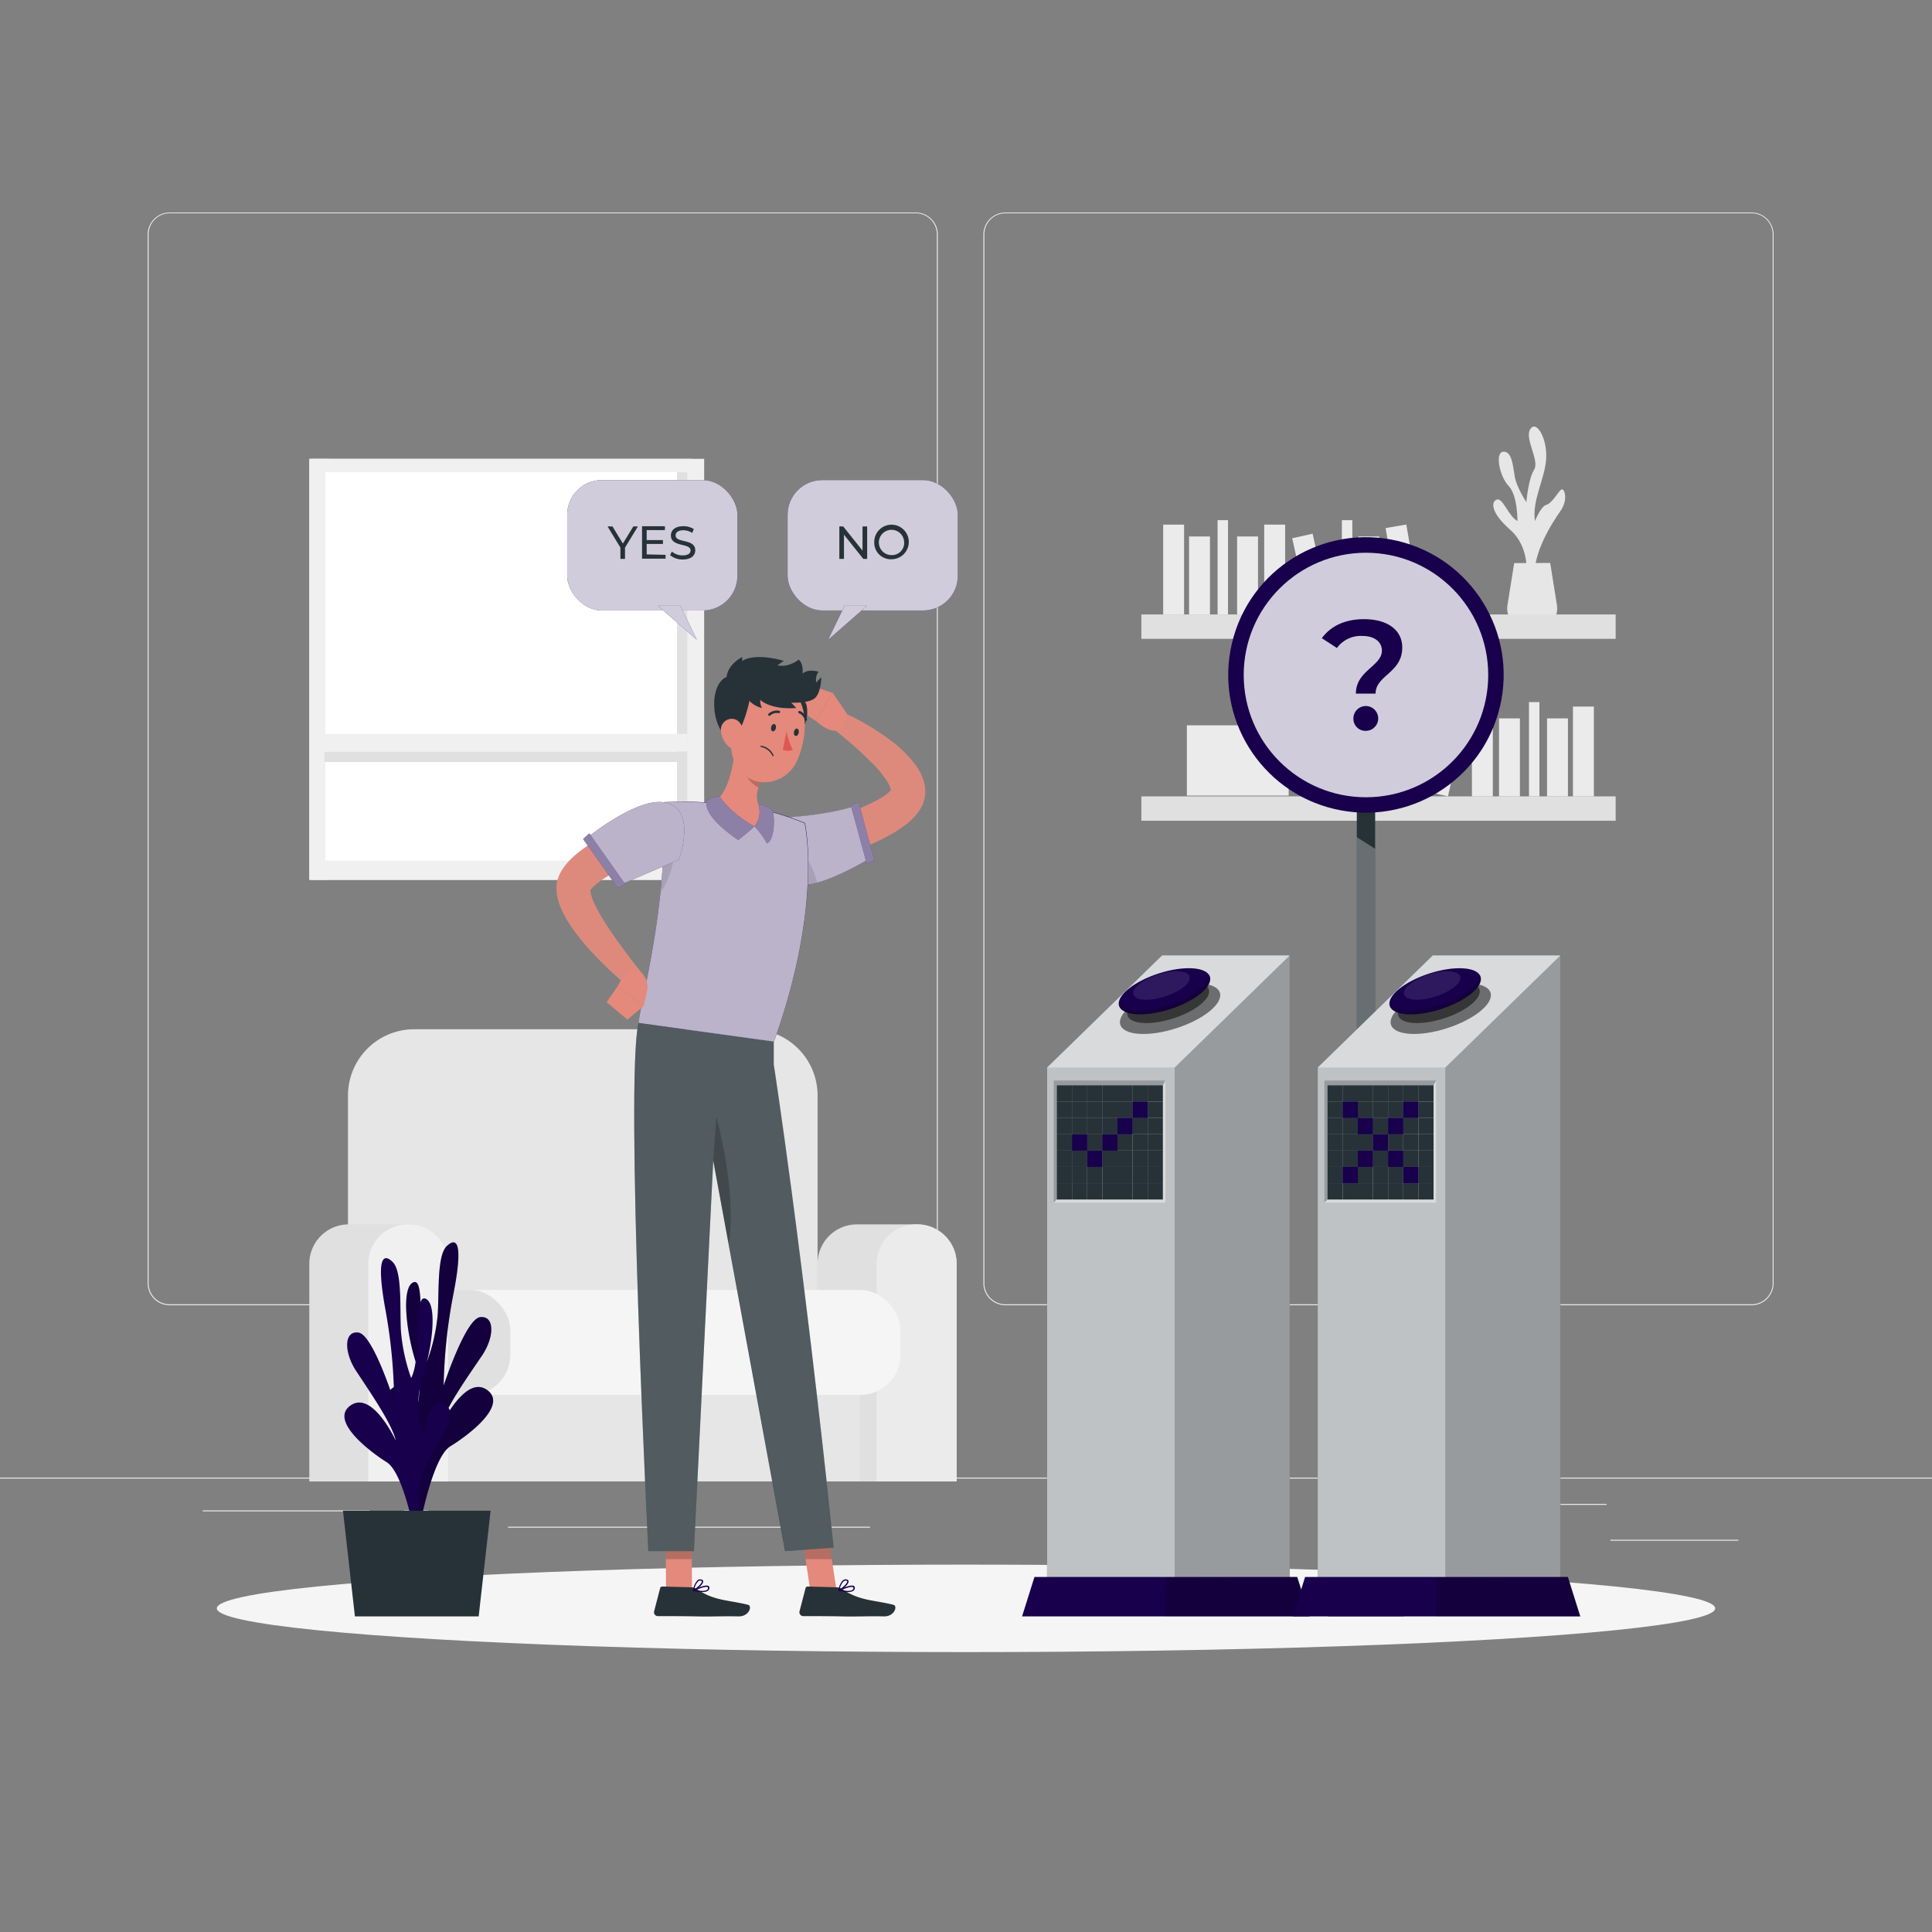 <svg xmlns="http://www.w3.org/2000/svg" viewBox="0 0 500 500"><rect x="0" y="0" width="500" height="500" fill="#808080" stroke="none"/><g id="freepik--background-complete--inject-15"><rect y="382.4" width="500" height="0.25" style="fill:#ebebeb"></rect><rect x="416.78" y="398.49" width="33.12" height="0.25" style="fill:#ebebeb"></rect><rect x="322.53" y="401.21" width="8.69" height="0.25" style="fill:#ebebeb"></rect><rect x="396.59" y="389.21" width="19.19" height="0.25" style="fill:#ebebeb"></rect><rect x="52.46" y="390.89" width="43.19" height="0.25" style="fill:#ebebeb"></rect><rect x="104.56" y="390.89" width="6.33" height="0.25" style="fill:#ebebeb"></rect><rect x="131.47" y="395.11" width="93.68" height="0.25" style="fill:#ebebeb"></rect><path d="M237,337.8H43.91a5.71,5.71,0,0,1-5.7-5.71V60.66A5.71,5.71,0,0,1,43.91,55H237a5.71,5.71,0,0,1,5.71,5.71V332.09A5.71,5.71,0,0,1,237,337.8ZM43.91,55.2a5.46,5.46,0,0,0-5.45,5.46V332.09a5.46,5.46,0,0,0,5.45,5.46H237a5.47,5.47,0,0,0,5.46-5.46V60.66A5.47,5.47,0,0,0,237,55.2Z" style="fill:#ebebeb"></path><path d="M453.31,337.8H260.21a5.72,5.72,0,0,1-5.71-5.71V60.66A5.72,5.72,0,0,1,260.21,55h193.1A5.71,5.71,0,0,1,459,60.66V332.09A5.71,5.71,0,0,1,453.31,337.8ZM260.21,55.2a5.47,5.47,0,0,0-5.46,5.46V332.09a5.47,5.47,0,0,0,5.46,5.46h193.1a5.47,5.47,0,0,0,5.46-5.46V60.66a5.47,5.47,0,0,0-5.46-5.46Z" style="fill:#ebebeb"></path><path d="M395,149s1.1-7.27-4.2-11.93-4.84-7.44-3.33-7.8,2.92,4.3,5.25,5.58c0,0,.07-6.64-2.29-9.09s-3.62-8.75-1.36-8.86,2.48,3.74,2.95,6.48,3,6.58,3,6.58.49-6,2-8.39-2.55-8-1-10.49,4.37,2.21,4.14,7.45-3.73,10.84-2.92,16.32c0,0,1.55-3.84,2.93-4.19s2.79-2.9,3.72-3.84,2.1,2.32,0,5.35-7.46,11.14-6.65,17.69Z" style="fill:#e6e6e6"></path><path d="M391.87,145.73l-1.74,10.9A5.54,5.54,0,0,0,395.6,163h1.85a5.55,5.55,0,0,0,5.48-6.41l-1.74-10.9Z" style="fill:#e6e6e6"></path><rect x="295.38" y="159.02" width="122.75" height="6.31" style="fill:#e0e0e0"></rect><rect x="301.03" y="135.77" width="5.41" height="23.25" style="fill:#ebebeb"></rect><rect x="327.18" y="135.77" width="5.41" height="23.25" style="fill:#ebebeb"></rect><rect x="358.88" y="135.48" width="5.41" height="23.25" transform="matrix(0.99, -0.17, 0.17, 0.99, -19.73, 63.55)" style="fill:#ebebeb"></rect><rect x="307.73" y="138.84" width="5.41" height="20.18" style="fill:#ebebeb"></rect><rect x="320.16" y="138.84" width="5.41" height="20.18" style="fill:#ebebeb"></rect><rect x="351.54" y="138.84" width="5.41" height="20.18" style="fill:#ebebeb"></rect><rect x="336.54" y="138.49" width="5.41" height="20.18" transform="translate(-24.15 77.12) rotate(-12.53)" style="fill:#ebebeb"></rect><rect x="315.11" y="134.62" width="2.7" height="24.4" style="fill:#ebebeb"></rect><rect x="347.28" y="134.62" width="2.7" height="24.4" style="fill:#ebebeb"></rect><rect x="295.38" y="206.1" width="122.75" height="6.31" transform="translate(713.51 418.51) rotate(180)" style="fill:#e0e0e0"></rect><rect x="407.07" y="182.85" width="5.41" height="23.25" transform="translate(819.56 388.96) rotate(180)" style="fill:#ebebeb"></rect><rect x="380.92" y="182.85" width="5.41" height="23.25" transform="translate(767.26 388.96) rotate(180)" style="fill:#ebebeb"></rect><rect x="349.23" y="182.56" width="5.41" height="23.25" transform="translate(665.76 445.33) rotate(-170.22)" style="fill:#ebebeb"></rect><rect x="400.37" y="185.92" width="5.41" height="20.18" transform="translate(806.15 392.02) rotate(180)" style="fill:#ebebeb"></rect><rect x="387.94" y="185.92" width="5.41" height="20.18" transform="translate(781.29 392.02) rotate(180)" style="fill:#ebebeb"></rect><rect x="356.57" y="185.92" width="5.41" height="20.18" transform="translate(718.55 392.02) rotate(180)" style="fill:#ebebeb"></rect><rect x="371.57" y="185.57" width="5.41" height="20.18" transform="translate(697.2 467.85) rotate(-167.47)" style="fill:#ebebeb"></rect><rect x="395.7" y="181.7" width="2.7" height="24.4" transform="translate(794.1 387.8) rotate(180)" style="fill:#ebebeb"></rect><rect x="363.53" y="181.7" width="2.7" height="24.4" transform="translate(729.77 387.8) rotate(180)" style="fill:#ebebeb"></rect><rect x="307.16" y="187.7" width="26.35" height="18.19" transform="translate(640.67 393.6) rotate(180)" style="fill:#ebebeb"></rect><rect x="80.05" y="118.74" width="5.18" height="108.97" transform="translate(165.28 346.46) rotate(180)" style="fill:#e0e0e0"></rect><rect x="80.57" y="118.74" width="98.53" height="108.97" style="fill:#e0e0e0"></rect><rect x="80.05" y="118.74" width="102.19" height="108.97" style="fill:#f0f0f0"></rect><rect x="84.21" y="122.22" width="93.71" height="100.49" style="fill:#fff"></rect><rect x="175.21" y="122.22" width="2.71" height="100.49" style="fill:#e0e0e0"></rect><rect x="128.38" y="150.07" width="2.71" height="91.53" transform="translate(-66.1 325.57) rotate(-90)" style="fill:#e0e0e0"></rect><rect x="82.76" y="189.93" width="95.17" height="4.55" style="fill:#f0f0f0"></rect><path d="M194.45,266.37H107.2a17.14,17.14,0,0,0-17.14,17.14v68.13H211.59V283.51A17.14,17.14,0,0,0,194.45,266.37Z" style="fill:#e6e6e6"></path><path d="M237.38,316.87H221.77a10.18,10.18,0,0,0-10.18,10.18V383.4h36V327.05A10.19,10.19,0,0,0,237.38,316.87Z" style="fill:#e0e0e0"></path><path d="M237.38,316.87h-.33a10.18,10.18,0,0,0-10.18,10.18V383.4h20.7V327.05A10.19,10.19,0,0,0,237.38,316.87Z" style="fill:#ebebeb"></path><rect x="102.77" y="357.51" width="119.74" height="25.88" style="fill:#e6e6e6"></rect><rect x="96.85" y="333.84" width="136.19" height="27.15" rx="10.35" style="fill:#f5f5f5"></rect><rect x="97.04" y="333.84" width="35.03" height="27.15" rx="10.35" style="fill:#e0e0e0;isolation:isolate"></rect><path d="M105.85,316.87H90.23a10.18,10.18,0,0,0-10.18,10.18V383.4h36V327.05A10.18,10.18,0,0,0,105.85,316.87Z" style="fill:#e0e0e0"></path><path d="M105.85,316.87h-.33a10.19,10.19,0,0,0-10.19,10.18V383.4H116V327.05A10.18,10.18,0,0,0,105.85,316.87Z" style="fill:#f0f0f0"></path></g><g id="freepik--Shadow--inject-15"><ellipse id="freepik--path--inject-15" cx="250" cy="416.24" rx="193.89" ry="11.32" style="fill:#f5f5f5"></ellipse></g><g id="freepik--Plant--inject-15"><path d="M106.34,394.16s4.75-10.36-.68-20.58-7-12.62-3.54-14.72,5,8.18,5,8.18a23.07,23.07,0,0,0,.51-14.46c-2.41-7.39-3.92-19.43-.63-20.72s.63,15,3.48,20.58a47.7,47.7,0,0,0,2.79-12.13c.4-5.94-.22-15.42,2.38-17.85s4.26-.75,1.71,12.35a136.71,136.71,0,0,0-2.54,23.76s5.64-17.19,9.42-17.69,3.78,5.06.54,9.89-9.48,13.48-10.5,17.93c0,0,6.18-12.94,11.75-9s-4.85,11.77-9.49,14.6-7.86,20.51-7.86,20.51Z" style="fill:#18004C"></path><path d="M106.34,394.16s4.75-10.36-.68-20.58-7-12.62-3.54-14.72,5,8.18,5,8.18a23.07,23.07,0,0,0,.51-14.46c-2.41-7.39-3.92-19.43-.63-20.72s.63,15,3.48,20.58a47.7,47.7,0,0,0,2.79-12.13c.4-5.94-.22-15.42,2.38-17.85s4.26-.75,1.71,12.35a136.71,136.71,0,0,0-2.54,23.76s5.64-17.19,9.42-17.69,3.78,5.06.54,9.89-9.48,13.48-10.5,17.93c0,0,6.18-12.94,11.75-9s-4.85,11.77-9.49,14.6-7.86,20.51-7.86,20.51Z" style="isolation:isolate;opacity:0.2"></path><path d="M110.09,398.41s-4.62-10.43.93-20.57,7.15-12.52,3.71-14.66-5.14,8.1-5.14,8.1a23.11,23.11,0,0,1-.34-14.46c2.5-7.36,4.15-19.38.88-20.72s-.81,15-3.73,20.53a48,48,0,0,1-2.64-12.17c-.32-5.94.4-15.41-2.16-17.88s-4.25-.81-1.86,12.33A136.55,136.55,0,0,1,102,362.69s-5.43-17.27-9.21-17.82-3.84,5-.66,9.88,9.32,13.62,10.3,18.08c0,0-6-13-11.65-9.14s4.7,11.84,9.31,14.74,7.61,20.63,7.61,20.63Z" style="fill:#18004C"></path><polygon points="88.76 390.97 126.97 390.97 123.88 418.32 91.85 418.32 88.76 390.97" style="fill:#263238"></polygon></g><g id="freepik--Sign--inject-15"><polygon points="360.31 413.22 355.89 413.22 355.89 176.63 351.14 176.63 351.14 413.22 346.72 413.22 343.72 418.32 351.14 418.32 355.89 418.32 363.31 418.32 360.31 413.22" style="fill:#263238"></polygon><circle cx="353.52" cy="174.69" r="35.64" transform="translate(102.28 478.61) rotate(-76.72)" style="fill:#18004C"></circle><circle cx="353.51" cy="174.69" r="31.64" style="fill:#fff;opacity:0.8"></circle><path d="M357.63,168.38c0-2.26-1.93-3.79-5-3.79A7.6,7.6,0,0,0,346,167.7l-3.91-2.54c2.26-3.07,5.89-4.92,10.93-4.92,5.92,0,9.88,2.7,9.88,7.34,0,6.57-6.9,7.17-6.9,11.93H350.9C350.9,173.54,357.63,172.41,357.63,168.38ZM350.26,186a3.21,3.21,0,1,1,3.22,3.14A3.11,3.11,0,0,1,350.26,186Z" style="fill:#18004C"></path><polygon points="360.31 413.22 355.89 413.22 355.89 219.66 351.14 216.66 351.14 413.22 346.72 413.22 343.72 418.32 351.14 418.32 355.89 418.32 363.31 418.32 360.31 413.22" style="fill:#fff;opacity:0.3"></polygon></g><g id="freepik--button-1--inject-15"><polygon points="333.78 413.22 270.98 413.22 270.98 276.27 300.76 247.25 333.78 247.25 333.78 413.22" style="fill:#263238"></polygon><polygon points="333.78 413.22 270.98 413.22 270.98 276.27 300.76 247.25 333.78 247.25 333.78 413.22" style="fill:#fff;opacity:0.7"></polygon><polygon points="333.78 413.22 304 413.22 304 276.27 333.78 247.25 333.78 413.22" style="opacity:0.2"></polygon><polygon points="270.98 276.27 304 276.27 333.78 247.25 300.76 247.25 270.98 276.27" style="fill:#fff;opacity:0.4"></polygon><ellipse cx="302.83" cy="261.02" rx="13.53" ry="5.31" transform="translate(-65.5 105.55) rotate(-17.87)" style="opacity:0.5"></ellipse><path d="M311.3,259.43c-3.12,2.95-9.67,5.34-14.62,5.34s-6.46-2.39-3.34-5.34,9.67-5.35,14.62-5.35S314.42,256.47,311.3,259.43Z" style="opacity:0.5"></path><ellipse cx="301.38" cy="256.52" rx="12.34" ry="4.85" transform="translate(-64.19 104.88) rotate(-17.87)" style="fill:#18004C"></ellipse><path d="M306.79,255.05c-2.15,2-6.67,3.68-10.09,3.68s-4.45-1.65-2.3-3.68,6.67-3.69,10.09-3.69S308.94,253,306.79,255.05Z" style="fill:#fff;opacity:0.1"></path><path d="M311.4,256.52c-3.48,3.3-10.78,6-16.31,6-3.55,0-5.5-1.09-5.54-2.75.72,1,2.49,1.65,5.18,1.65,5.53,0,12.84-2.67,16.32-6a4.73,4.73,0,0,0,1.82-3.19C313.62,253.31,313.18,254.83,311.4,256.52Z" style="opacity:0.2"></path><polygon points="273.52 310.43 272.7 311.25 272.7 279.64 301.62 279.64 300.95 280.89 273.52 310.43" style="opacity:0.2"></polygon><polygon points="301.62 279.64 301.62 311.25 272.7 311.25 273.52 310.43 300.95 280.89 301.62 279.64" style="fill:#fff;opacity:0.4"></polygon><rect x="273.52" y="280.89" width="3.92" height="4.22" style="fill:#263238"></rect><rect x="277.44" y="280.89" width="3.92" height="4.22" style="fill:#263238"></rect><rect x="281.36" y="280.89" width="3.92" height="4.22" style="fill:#263238"></rect><rect x="285.28" y="280.89" width="3.92" height="4.22" style="fill:#263238"></rect><rect x="289.2" y="280.89" width="3.92" height="4.22" style="fill:#263238"></rect><rect x="293.12" y="280.89" width="3.92" height="4.22" style="fill:#263238"></rect><rect x="297.03" y="280.89" width="3.92" height="4.22" style="fill:#263238"></rect><rect x="273.52" y="285.11" width="3.92" height="4.22" style="fill:#263238"></rect><rect x="277.44" y="285.11" width="3.92" height="4.22" style="fill:#263238"></rect><rect x="281.36" y="285.11" width="3.92" height="4.22" style="fill:#263238"></rect><rect x="285.28" y="285.11" width="3.92" height="4.22" style="fill:#263238"></rect><rect x="289.2" y="285.11" width="3.92" height="4.22" style="fill:#263238"></rect><rect x="293.12" y="285.11" width="3.92" height="4.22" style="fill:#263238"></rect><rect x="297.03" y="285.11" width="3.92" height="4.22" style="fill:#263238"></rect><rect x="273.52" y="289.33" width="3.92" height="4.22" style="fill:#263238"></rect><rect x="277.44" y="289.33" width="3.92" height="4.22" style="fill:#263238"></rect><rect x="281.36" y="289.33" width="3.92" height="4.22" style="fill:#263238"></rect><rect x="285.28" y="289.33" width="3.92" height="4.22" style="fill:#263238"></rect><rect x="289.2" y="289.33" width="3.92" height="4.22" style="fill:#263238"></rect><rect x="293.12" y="289.33" width="3.92" height="4.22" style="fill:#263238"></rect><rect x="297.03" y="289.33" width="3.92" height="4.22" style="fill:#263238"></rect><rect x="273.52" y="293.55" width="3.92" height="4.22" style="fill:#263238"></rect><rect x="277.44" y="293.55" width="3.92" height="4.22" style="fill:#263238"></rect><rect x="281.36" y="293.55" width="3.92" height="4.22" style="fill:#263238"></rect><rect x="285.28" y="293.55" width="3.92" height="4.22" style="fill:#263238"></rect><rect x="289.2" y="293.55" width="3.92" height="4.22" style="fill:#263238"></rect><rect x="293.12" y="293.55" width="3.92" height="4.22" style="fill:#263238"></rect><rect x="297.03" y="293.55" width="3.92" height="4.22" style="fill:#263238"></rect><rect x="273.52" y="297.77" width="3.92" height="4.22" style="fill:#263238"></rect><rect x="277.44" y="297.77" width="3.92" height="4.22" style="fill:#263238"></rect><rect x="281.36" y="297.77" width="3.92" height="4.22" style="fill:#263238"></rect><rect x="285.28" y="297.77" width="3.92" height="4.22" style="fill:#263238"></rect><rect x="289.2" y="297.77" width="3.92" height="4.22" style="fill:#263238"></rect><rect x="293.12" y="297.77" width="3.92" height="4.22" style="fill:#263238"></rect><rect x="297.03" y="297.77" width="3.92" height="4.22" style="fill:#263238"></rect><rect x="273.52" y="301.99" width="3.92" height="4.22" style="fill:#263238"></rect><rect x="277.44" y="301.99" width="3.92" height="4.22" style="fill:#263238"></rect><rect x="281.36" y="301.99" width="3.92" height="4.22" style="fill:#263238"></rect><rect x="285.28" y="301.99" width="3.92" height="4.22" style="fill:#263238"></rect><rect x="289.2" y="301.99" width="3.92" height="4.22" style="fill:#263238"></rect><rect x="293.12" y="301.99" width="3.92" height="4.22" style="fill:#263238"></rect><rect x="297.03" y="301.99" width="3.92" height="4.22" style="fill:#263238"></rect><rect x="273.52" y="306.21" width="3.92" height="4.22" style="fill:#263238"></rect><rect x="277.44" y="306.21" width="3.92" height="4.22" style="fill:#263238"></rect><rect x="281.36" y="306.21" width="3.92" height="4.22" style="fill:#263238"></rect><rect x="285.28" y="306.21" width="3.92" height="4.22" style="fill:#263238"></rect><rect x="289.2" y="306.21" width="3.92" height="4.22" style="fill:#263238"></rect><rect x="293.12" y="306.21" width="3.92" height="4.22" style="fill:#263238"></rect><rect x="297.03" y="306.21" width="3.92" height="4.22" style="fill:#263238"></rect><rect x="293.12" y="285.11" width="3.92" height="4.22" style="fill:#18004C"></rect><rect x="289.2" y="289.33" width="3.92" height="4.22" style="fill:#18004C"></rect><rect x="285.28" y="293.55" width="3.92" height="4.22" style="fill:#18004C"></rect><rect x="281.36" y="297.77" width="3.92" height="4.22" style="fill:#18004C"></rect><rect x="277.44" y="293.55" width="3.92" height="4.22" style="fill:#18004C"></rect><polygon points="335.72 408.12 267.72 408.12 264.51 418.32 338.93 418.32 335.72 408.12" style="fill:#18004C"></polygon><polygon points="301.62 418.32 301.72 408.22 335.72 408.12 338.93 418.32 301.62 418.32" style="opacity:0.2"></polygon></g><g id="freepik--button-2--inject-15"><polygon points="403.83 413.22 341.02 413.22 341.02 276.27 370.81 247.25 403.83 247.25 403.83 413.22" style="fill:#263238"></polygon><polygon points="403.83 413.22 341.02 413.22 341.02 276.27 370.81 247.25 403.83 247.25 403.83 413.22" style="fill:#fff;opacity:0.7"></polygon><polygon points="403.83 413.22 374.04 413.22 374.04 276.27 403.83 247.25 403.83 413.22" style="opacity:0.2"></polygon><polygon points="341.02 276.27 374.04 276.27 403.83 247.25 370.81 247.25 341.02 276.27" style="fill:#fff;opacity:0.4"></polygon><ellipse cx="372.88" cy="261.02" rx="13.53" ry="5.31" transform="translate(-62.12 127.04) rotate(-17.87)" style="opacity:0.5"></ellipse><path d="M381.34,259.43c-3.12,2.95-9.66,5.34-14.62,5.34s-6.45-2.39-3.33-5.34,9.66-5.35,14.62-5.35S384.46,256.47,381.34,259.43Z" style="opacity:0.5"></path><ellipse cx="371.43" cy="256.52" rx="12.34" ry="4.85" transform="translate(-60.81 126.38) rotate(-17.87)" style="fill:#18004C"></ellipse><path d="M376.83,255.05c-2.15,2-6.66,3.68-10.08,3.68s-4.45-1.65-2.3-3.68,6.66-3.69,10.08-3.69S379,253,376.83,255.05Z" style="fill:#fff;opacity:0.1"></path><path d="M381.44,256.52c-3.47,3.3-10.78,6-16.31,6-3.54,0-5.5-1.09-5.53-2.75.71,1,2.49,1.65,5.17,1.65,5.54,0,12.84-2.67,16.32-6a4.69,4.69,0,0,0,1.82-3.19C383.66,253.31,383.23,254.83,381.44,256.52Z" style="opacity:0.2"></path><polygon points="343.57 310.43 342.75 311.25 342.75 279.64 371.67 279.64 371 280.89 343.57 310.43" style="opacity:0.2"></polygon><polygon points="371.67 279.64 371.67 311.25 342.75 311.25 343.57 310.43 371 280.89 371.67 279.64" style="fill:#fff;opacity:0.4"></polygon><rect x="343.57" y="280.89" width="3.92" height="4.22" style="fill:#263238"></rect><rect x="347.49" y="280.89" width="3.92" height="4.22" style="fill:#263238"></rect><rect x="351.4" y="280.89" width="3.92" height="4.22" style="fill:#263238"></rect><rect x="355.32" y="280.89" width="3.92" height="4.22" style="fill:#263238"></rect><rect x="359.24" y="280.89" width="3.92" height="4.22" style="fill:#263238"></rect><rect x="363.16" y="280.89" width="3.92" height="4.22" style="fill:#263238"></rect><rect x="367.08" y="280.89" width="3.92" height="4.22" style="fill:#263238"></rect><rect x="343.57" y="285.11" width="3.92" height="4.22" style="fill:#263238"></rect><rect x="347.49" y="285.11" width="3.92" height="4.22" style="fill:#263238"></rect><rect x="351.4" y="285.11" width="3.92" height="4.22" style="fill:#263238"></rect><rect x="355.32" y="285.11" width="3.92" height="4.22" style="fill:#263238"></rect><rect x="359.24" y="285.11" width="3.92" height="4.22" style="fill:#263238"></rect><rect x="363.16" y="285.11" width="3.92" height="4.22" style="fill:#263238"></rect><rect x="367.08" y="285.11" width="3.92" height="4.22" style="fill:#263238"></rect><rect x="343.57" y="289.33" width="3.92" height="4.22" style="fill:#263238"></rect><rect x="347.49" y="289.33" width="3.92" height="4.22" style="fill:#263238"></rect><rect x="351.4" y="289.33" width="3.92" height="4.22" style="fill:#263238"></rect><rect x="355.32" y="289.33" width="3.92" height="4.22" style="fill:#263238"></rect><rect x="359.24" y="289.33" width="3.92" height="4.22" style="fill:#263238"></rect><rect x="363.16" y="289.33" width="3.92" height="4.22" style="fill:#263238"></rect><rect x="367.08" y="289.33" width="3.92" height="4.22" style="fill:#263238"></rect><rect x="343.57" y="293.55" width="3.92" height="4.22" style="fill:#263238"></rect><rect x="347.49" y="293.55" width="3.92" height="4.22" style="fill:#263238"></rect><rect x="351.4" y="293.55" width="3.92" height="4.22" style="fill:#263238"></rect><rect x="355.32" y="293.55" width="3.92" height="4.22" style="fill:#263238"></rect><rect x="359.24" y="293.55" width="3.92" height="4.22" style="fill:#263238"></rect><rect x="363.16" y="293.55" width="3.92" height="4.22" style="fill:#263238"></rect><rect x="367.08" y="293.55" width="3.92" height="4.22" style="fill:#263238"></rect><rect x="343.57" y="297.77" width="3.92" height="4.22" style="fill:#263238"></rect><rect x="347.49" y="297.77" width="3.92" height="4.22" style="fill:#263238"></rect><rect x="351.4" y="297.77" width="3.92" height="4.22" style="fill:#263238"></rect><rect x="355.32" y="297.77" width="3.92" height="4.22" style="fill:#263238"></rect><rect x="359.24" y="297.77" width="3.92" height="4.22" style="fill:#263238"></rect><rect x="363.16" y="297.77" width="3.92" height="4.22" style="fill:#263238"></rect><rect x="367.08" y="297.77" width="3.92" height="4.22" style="fill:#263238"></rect><rect x="343.57" y="301.99" width="3.92" height="4.22" style="fill:#263238"></rect><rect x="347.49" y="301.99" width="3.92" height="4.22" style="fill:#263238"></rect><rect x="351.4" y="301.99" width="3.92" height="4.22" style="fill:#263238"></rect><rect x="355.32" y="301.99" width="3.92" height="4.22" style="fill:#263238"></rect><rect x="359.24" y="301.99" width="3.92" height="4.22" style="fill:#263238"></rect><rect x="363.16" y="301.99" width="3.92" height="4.22" style="fill:#263238"></rect><rect x="367.08" y="301.99" width="3.92" height="4.22" style="fill:#263238"></rect><rect x="343.57" y="306.21" width="3.92" height="4.22" style="fill:#263238"></rect><rect x="347.49" y="306.21" width="3.92" height="4.22" style="fill:#263238"></rect><rect x="351.4" y="306.21" width="3.92" height="4.22" style="fill:#263238"></rect><rect x="355.32" y="306.21" width="3.92" height="4.22" style="fill:#263238"></rect><rect x="359.24" y="306.21" width="3.92" height="4.22" style="fill:#263238"></rect><rect x="363.16" y="306.21" width="3.92" height="4.22" style="fill:#263238"></rect><rect x="367.08" y="306.21" width="3.92" height="4.22" style="fill:#263238"></rect><rect x="347.49" y="285.11" width="3.92" height="4.22" style="fill:#18004C"></rect><rect x="363.16" y="285.11" width="3.92" height="4.22" style="fill:#18004C"></rect><rect x="351.4" y="289.33" width="3.92" height="4.22" style="fill:#18004C"></rect><rect x="359.24" y="289.33" width="3.92" height="4.22" style="fill:#18004C"></rect><rect x="355.32" y="293.55" width="3.92" height="4.22" style="fill:#18004C"></rect><rect x="351.4" y="297.77" width="3.92" height="4.22" style="fill:#18004C"></rect><rect x="359.24" y="297.77" width="3.92" height="4.22" style="fill:#18004C"></rect><rect x="347.49" y="301.99" width="3.92" height="4.22" style="fill:#18004C"></rect><rect x="363.16" y="301.99" width="3.92" height="4.22" style="fill:#18004C"></rect><polygon points="405.76 408.12 337.76 408.12 334.56 418.32 408.97 418.32 405.76 408.12" style="fill:#18004C"></polygon><polygon points="371.67 418.32 371.76 408.22 405.76 408.12 408.97 418.32 371.67 418.32" style="opacity:0.2"></polygon></g><g id="freepik--No--inject-15"><rect x="203.83" y="124.25" width="44.05" height="33.74" rx="8.98" style="fill:#18004C"></rect><rect x="203.83" y="124.25" width="44.05" height="33.74" rx="8.98" style="fill:#fff;opacity:0.8"></rect><path d="M224.42,136.24v8.4h-1l-5-6.26v6.26h-1.2v-8.4h1l5,6.26v-6.26Z" style="fill:#263238"></path><path d="M226.26,140.44a4.47,4.47,0,1,1,4.48,4.29A4.27,4.27,0,0,1,226.26,140.44Zm7.73,0a3.27,3.27,0,1,0-3.25,3.22A3.15,3.15,0,0,0,234,140.44Z" style="fill:#263238"></path><polygon points="224.37 156.78 214.33 165.57 218.57 156.78 224.37 156.78" style="fill:#18004C"></polygon><polygon points="224.37 156.78 214.33 165.57 218.57 156.78 224.37 156.78" style="fill:#fff;opacity:0.8"></polygon></g><g id="freepik--Yes--inject-15"><rect x="146.79" y="124.25" width="44.05" height="33.74" rx="8.98" style="fill:#18004C"></rect><rect x="146.79" y="124.25" width="44.05" height="33.74" rx="8.98" style="fill:#fff;opacity:0.8"></rect><path d="M161.75,141.73v2.91h-1.19v-2.93l-3.33-5.47h1.28l2.69,4.43,2.7-4.43h1.19Z" style="fill:#263238"></path><path d="M172.25,143.59v1h-6.09v-8.4h5.92v1h-4.72v2.58h4.21v1h-4.21v2.71Z" style="fill:#263238"></path><path d="M173.43,143.68l.44-.94a4.3,4.3,0,0,0,2.77,1c1.45,0,2.08-.56,2.08-1.29,0-2-5.09-.76-5.09-3.88,0-1.29,1-2.39,3.22-2.39a5,5,0,0,1,2.7.74l-.4,1a4.32,4.32,0,0,0-2.3-.69c-1.43,0-2,.6-2,1.34,0,2.05,5.08.76,5.08,3.85,0,1.28-1,2.38-3.25,2.38A5,5,0,0,1,173.43,143.68Z" style="fill:#263238"></path><polygon points="170.29 156.78 180.33 165.57 176.09 156.78 170.29 156.78" style="fill:#18004C"></polygon><polygon points="170.29 156.78 180.33 165.57 176.09 156.78 170.29 156.78" style="fill:#fff;opacity:0.8"></polygon></g><g id="freepik--Character--inject-15"><path d="M207.08,214.36c4.38-1.24,9-2.68,13.22-4.29a59.91,59.91,0,0,0,6.1-2.67,22.65,22.65,0,0,0,2.57-1.52,7.81,7.81,0,0,0,1.51-1.3c.11-.11.06-.07.06.15,0,.05.05-.07,0-.26a5.49,5.49,0,0,0-.75-1.93,27.19,27.19,0,0,0-3.9-4.89,111.58,111.58,0,0,0-10.49-9.23l-.08-.06a2.45,2.45,0,0,1,2.54-4.15A65.48,65.48,0,0,1,231,192a30.64,30.64,0,0,1,5.86,5.86,13.54,13.54,0,0,1,2.29,4.63,9.26,9.26,0,0,1,.26,3.35,8.64,8.64,0,0,1-1.23,3.52,15.28,15.28,0,0,1-3.55,3.88,32.86,32.86,0,0,1-3.56,2.41,58.59,58.59,0,0,1-7.08,3.48c-2.37,1-4.74,1.86-7.14,2.64s-4.75,1.49-7.3,2.1a4.93,4.93,0,0,1-2.49-9.53Z" style="fill:#dd8a7d"></path><path d="M202.6,211.65s11.16-.47,19-3.1L225.36,222s-16.75,10.41-21.33,6S202.6,211.65,202.6,211.65Z" style="fill:#18004C"></path><path d="M225.36,222s-7.51,4.67-13.84,6.43c-2.94.82-5.61,1-7.18-.16a2.42,2.42,0,0,1-.31-.25c-4.58-4.39-1.43-16.41-1.43-16.41s11.16-.47,19-3.1Z" style="fill:#fff;opacity:0.7"></path><polygon points="220.22 208.55 224.31 223.53 226.29 222.6 222.2 207.55 220.22 208.55" style="fill:#18004C"></polygon><polygon points="220.22 208.55 224.31 223.53 226.29 222.6 222.2 207.55 220.22 208.55" style="fill:#fff;opacity:0.5"></polygon><path d="M211.52,228.47c-2.94.82-5.61,1-7.18-.16a24.24,24.24,0,0,1,1.1-9.47S209.29,220.26,211.52,228.47Z" style="opacity:0.1"></path><path d="M175.38,218.43c-4.42,1.68-9,3.6-13.24,5.67a57.11,57.11,0,0,0-6,3.36,19.1,19.1,0,0,0-2.33,1.8c-.64.55-1,1.18-1,1s0-.06,0-.09,0-.16,0-.08a1.66,1.66,0,0,0,0,.32v.21l0,.27a4.46,4.46,0,0,0,.14.59,16.32,16.32,0,0,0,1.08,2.79,51.51,51.51,0,0,0,3.53,6c2.66,4,5.69,8,8.74,11.81l.05.06A2.45,2.45,0,0,1,163,255.6a89.34,89.34,0,0,1-11.26-10.76,50.06,50.06,0,0,1-4.87-6.52,24.79,24.79,0,0,1-2-4.06,10.92,10.92,0,0,1-.4-1.22l-.17-.65-.14-.71a12.31,12.31,0,0,1-.15-1.57,7.42,7.42,0,0,1,0-1,6.58,6.58,0,0,1,.18-1,10.06,10.06,0,0,1,1.37-3.14,15.2,15.2,0,0,1,1.67-2.12,26,26,0,0,1,3.44-3,54.35,54.35,0,0,1,7-4.37,100.51,100.51,0,0,1,14.45-6.28,4.92,4.92,0,0,1,3.38,9.25Z" style="fill:#dd8a7d"></path><path d="M219.28,184.87l-3.76-5.55-4.34,7.29s4.25,4,6.61,1.95Z" style="fill:#e4897b"></path><polygon points="210.29 177.63 206.98 183.83 211.18 186.61 215.52 179.32 210.29 177.63" style="fill:#e4897b"></polygon><polygon points="216.53 411.8 210.02 413.65 208.47 403.51 207.64 398.09 214.15 396.25 215.26 403.51 216.53 411.8" style="fill:#e4897b"></polygon><polygon points="179.09 412.33 172.38 413.22 172.32 403.51 172.27 397.48 178.99 396.6 179.04 403.51 179.09 412.33" style="fill:#e4897b"></polygon><polygon points="178.99 396.6 179.04 403.51 172.32 403.51 172.27 397.48 178.99 396.6" style="opacity:0.2"></polygon><polygon points="215.26 403.51 208.47 403.51 207.64 398.09 214.15 396.25 215.26 403.51" style="opacity:0.2"></polygon><path d="M216.45,410.79l-7.39-.2a.58.58,0,0,0-.59.44l-1.56,6a1,1,0,0,0,.93,1.22c2.67,0,6.53,0,9.89.07,3.92.1,6.41-.09,11,0,2.78.07,3.65-2.71,2.5-3-5.26-1.3-8.7-1-13.17-4A3.08,3.08,0,0,0,216.45,410.79Z" style="fill:#263238"></path><path d="M217,411.6a.16.16,0,0,1,.09-.16c.31-.15,3.08-1.46,3.89-1a.51.51,0,0,1,.25.43.91.91,0,0,1-.33.77c-.77.64-2.7.32-3.78.07h0A.16.16,0,0,1,217,411.6Zm.66-.07c1.49.29,2.6.25,3-.1a.58.58,0,0,0,.22-.51.22.22,0,0,0-.1-.18l-.06,0C220.24,410.53,218.74,411.05,217.65,411.53Z" style="fill:#18004C"></path><path d="M217.05,411.71a.13.13,0,0,1-.06-.14,4.54,4.54,0,0,1,1.14-2.57,1.18,1.18,0,0,1,.9-.25c.44.06.56.28.58.46.1.77-1.57,2.18-2.4,2.52a.17.17,0,0,1-.12,0Zm1.94-2.64a.8.8,0,0,0-.66.18,3.71,3.71,0,0,0-1,2.05c.85-.47,2-1.59,1.93-2.05,0,0,0-.1-.14-.15A.57.57,0,0,0,219,409.07Z" style="fill:#18004C"></path><path d="M178.83,410.79l-7.4-.2a.58.58,0,0,0-.59.44l-1.56,6a1,1,0,0,0,.93,1.22c2.67,0,6.53,0,9.89.07,3.92.1,6.41-.09,11,0,2.78.07,3.65-2.71,2.5-3-5.26-1.3-8.7-1-13.17-4A3.08,3.08,0,0,0,178.83,410.79Z" style="fill:#263238"></path><path d="M179.36,411.6a.16.16,0,0,1,.09-.16c.31-.15,3.08-1.46,3.89-1a.51.51,0,0,1,.25.43.91.91,0,0,1-.33.77c-.77.64-2.7.32-3.78.07h0A.16.16,0,0,1,179.36,411.6Zm.66-.07c1.49.29,2.61.25,3-.1a.6.6,0,0,0,.21-.51.2.2,0,0,0-.1-.18l0,0C182.61,410.53,181.12,411.05,180,411.53Z" style="fill:#18004C"></path><path d="M179.42,411.71a.13.13,0,0,1-.06-.14A4.54,4.54,0,0,1,180.5,409a1.18,1.18,0,0,1,.9-.25c.44.06.56.28.58.46.1.77-1.57,2.18-2.4,2.52a.17.17,0,0,1-.12,0Zm1.94-2.64a.8.8,0,0,0-.66.18,3.71,3.71,0,0,0-1,2.05c.85-.47,2-1.59,1.93-2.05,0,0,0-.1-.14-.15A.57.57,0,0,0,181.36,409.07Z" style="fill:#18004C"></path><path d="M165.24,264.72c-3.55,15.42,2.55,136.72,2.55,136.72h11.8l5-101.09,18.58,101.09,12.61-.92c-8.25-78.31-15.53-125.06-15.53-125.06l0-5.91Z" style="fill:#263238"></path><path d="M215.82,400.52l-12.61.92-14.62-79.58-4-21.51-5,101.09h-11.8s-6.1-121.3-2.55-136.72l35.07,4.83,0,5.91S207.57,322.21,215.82,400.52Z" style="fill:#fff;opacity:0.2"></path><path d="M171.6,207.6a149.3,149.3,0,0,1-.56,22.11c-.49,5.13-1.18,10-1.9,14.36-1.7,10.27-3.62,18-3.9,20.65l35.07,4.83c12.78-35.75,8-56.56,8-56.56a69.2,69.2,0,0,0-8.05-2.75c-.57-.16-1.16-.3-1.77-.44a130,130,0,0,0-14.9-2.06c-.95-.08-1.91-.14-2.86-.19C175.91,207.33,171.6,207.6,171.6,207.6Z" style="fill:#18004C"></path><path d="M200.3,269.55l-35.06-4.83c.28-2.69,2.2-10.38,3.9-20.65.66-4,1.29-8.38,1.77-13,0-.44.09-.89.13-1.34.33-3.44.57-7,.68-10.64s.09-7.62-.12-11.47c0,0,4.31-.27,9.1,0,.94,0,1.91.11,2.86.19a130,130,0,0,1,14.9,2.06c.61.14,1.2.28,1.77.44a68.62,68.62,0,0,1,8,2.75S213.09,233.8,200.3,269.55Z" style="fill:#fff;opacity:0.7"></path><path d="M190.37,191.52c-.26,4.91-1.5,13.72-5.58,16,0,0,8.05,6.35,10.47,6.33,1.7,0,4.16-2.8,4.16-2.8-4.94-2.51-3.83-6.36-2-9.78Z" style="fill:#e4897b"></path><path d="M193.24,195.52l4.18,5.79a15,15,0,0,0-1.1,2.48c-1.93-.77-4.14-3.63-3.82-5.77A7.11,7.11,0,0,1,193.24,195.52Z" style="opacity:0.2"></path><path d="M208.75,182.62c.58,2.6-.31,7.77-3.7,5.77S207.76,178.14,208.75,182.62Z" style="fill:#263238"></path><path d="M190.18,184.46c-1,6.49-1.84,10.24.72,14.18,3.84,5.92,12.39,4.57,15.27-1.52,2.59-5.47,3.72-15.16-2-19A9,9,0,0,0,190.18,184.46Z" style="fill:#e4897b"></path><path d="M188.08,175.18c-4.48,1.76-4.52,12.86,1,16.63,3.38-2.26,5-11,5-11Z" style="fill:#263238"></path><path d="M186.59,189.28a6.13,6.13,0,0,0,2.27,4.16c1.71,1.36,3.42,0,3.67-2,.21-1.85-.41-4.78-2.47-5.33A2.83,2.83,0,0,0,186.59,189.28Z" style="fill:#e4897b"></path><path d="M199.56,188.21c-.11.52.08,1,.42,1.06s.71-.3.82-.82-.08-1-.42-1.07S199.67,187.68,199.56,188.21Z" style="fill:#263238"></path><path d="M205.47,189.39c-.11.52.08,1,.42,1.07s.71-.3.82-.82-.08-1-.42-1.07S205.58,188.87,205.47,189.39Z" style="fill:#263238"></path><path d="M203.54,189.27a18.27,18.27,0,0,0,1.64,4.81,3.15,3.15,0,0,1-2.58-.07Z" style="fill:#de5753"></path><path d="M197.63,193.14A4.37,4.37,0,0,0,197,193a.16.16,0,0,0-.19.12.15.15,0,0,0,.12.18,4.21,4.21,0,0,1,3,2.34.16.16,0,0,0,.29-.11A4.25,4.25,0,0,0,197.63,193.14Z" style="fill:#263238"></path><path d="M199,185.25a.35.35,0,0,0,.31-.06,2.47,2.47,0,0,1,2.18-.63.33.33,0,0,0,.39-.22.31.31,0,0,0-.22-.39,3.17,3.17,0,0,0-2.77.77.31.31,0,0,0,0,.44A.42.42,0,0,0,199,185.25Z" style="fill:#263238"></path><path d="M208.45,186.53a.28.28,0,0,0,.18,0,.31.31,0,0,0,.23-.38A3.08,3.08,0,0,0,207,184a.33.33,0,0,0-.4.2.32.32,0,0,0,.2.4,2.39,2.39,0,0,1,1.44,1.73A.3.3,0,0,0,208.45,186.53Z" style="fill:#263238"></path><path d="M193.19,180.41a6.49,6.49,0,0,0,4,2.82,4,4,0,0,1-.44-2.11s2.52,2.62,9.32,2.11l-1.3-1.38s5,.27,6.39-1.44,1.39-5.15,1.39-5.15l-1.32,1.37a3.63,3.63,0,0,1,.6-2.78s-2.63-.89-4.12.49c0,0,.31-2.5-1-3.63,0,0-2.67,2.18-5.51,1.45l1.65-1.12s-7-2.24-10.78,0v-1s-5.31,2.58-3.79,7.46S193.19,180.41,193.19,180.41Z" style="fill:#263238"></path><path d="M195.26,213.9s-2,1.78-4.2,3.5c-2.69-1.79-8.94-6.47-8.18-10,.52-1,3.33-1.33,3.33-1.33S188.72,210.27,195.26,213.9Z" style="fill:#18004C"></path><path d="M195.26,213.9a19,19,0,0,1,3.22,4.39c2.28-1.11,2-7.91,1.32-8.74a7.57,7.57,0,0,0-3.52-1.38A6.2,6.2,0,0,1,195.26,213.9Z" style="fill:#18004C"></path><g style="opacity:0.5"><path d="M195.26,213.9s-2,1.78-4.2,3.5c-2.69-1.79-8.94-6.47-8.18-10,.52-1,3.33-1.33,3.33-1.33S188.72,210.27,195.26,213.9Z" style="fill:#fff"></path><path d="M195.26,213.9a19,19,0,0,1,3.22,4.39c2.28-1.11,2-7.91,1.32-8.74a7.57,7.57,0,0,0-3.52-1.38A6.2,6.2,0,0,1,195.26,213.9Z" style="fill:#fff"></path></g><path d="M167.47,256.39l-.88,4-6.73-5.16s2.46-5.29,5.42-4.27l.93,1A5,5,0,0,1,167.47,256.39Z" style="fill:#e4897b"></path><polygon points="162.36 263.87 156.99 259.35 159.86 255.21 166.59 260.37 162.36 263.87" style="fill:#e4897b"></polygon><path d="M188.59,321.86l-4-21.51L185.4,289S190.82,308.71,188.59,321.86Z" style="opacity:0.2"></path><path d="M175.32,217.4s-1,9-4.41,13.65c0-.44.09-.89.13-1.34.33-3.44.57-7,.68-10.64A5.71,5.71,0,0,1,175.32,217.4Z" style="opacity:0.1"></path><path d="M171.6,207.6c-7.5-.94-20.41,9.8-20.41,9.8l8.8,11.82,15.72-6.75S180.73,208.76,171.6,207.6Z" style="fill:#18004C"></path><path d="M171.6,207.6c-7.5-.94-20.41,9.8-20.41,9.8l8.8,11.82,15.72-6.75S180.73,208.76,171.6,207.6Z" style="fill:#fff;opacity:0.7"></path><polygon points="150.9 217.14 159.87 229.82 161.79 228.81 152.51 215.66 150.9 217.14" style="fill:#18004C"></polygon><polygon points="150.9 217.14 159.87 229.82 161.79 228.81 152.51 215.66 150.9 217.14" style="fill:#fff;opacity:0.5"></polygon></g></svg>
